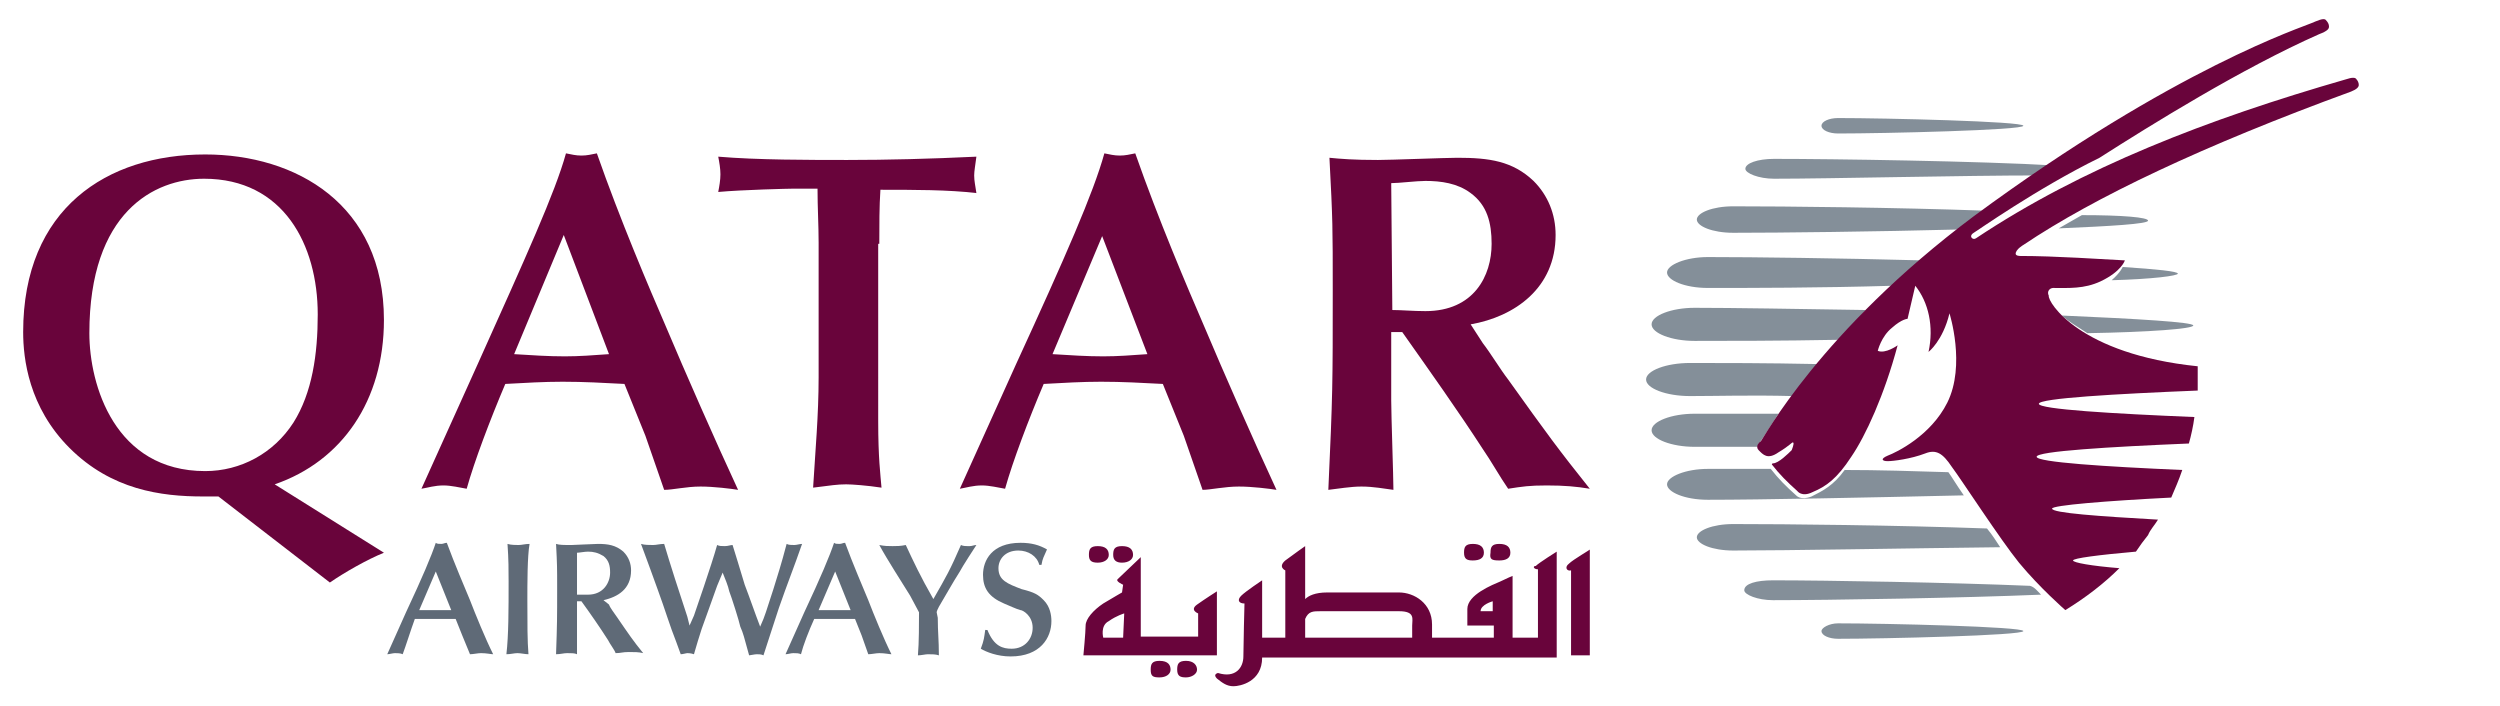 <?xml version="1.0" encoding="utf-8"?>
<!-- Generator: Adobe Illustrator 19.1.0, SVG Export Plug-In . SVG Version: 6.00 Build 0)  -->
<svg version="1.1" id="Layer_1" xmlns="http://www.w3.org/2000/svg" xmlns:xlink="http://www.w3.org/1999/xlink" x="0px" y="0px"
	 width="226.6px" height="64px" viewBox="-390 275 226.6 64" enable-background="new -390 275 226.6 64" xml:space="preserve">
<g>
	<path fill="#5F6A77" d="M-349.1,330.3c-0.5,0-0.9,0-1.4,0c-0.5,0-1,0-1.5,0l1.5-3.5L-349.1,330.3 M-347.4,334.3
		c0.3,0,0.7-0.1,1-0.1c0.5,0,0.9,0.1,1.1,0.1c-0.7-1.4-1.6-3.6-2.1-4.9c-0.5-1.2-1.4-3.3-2.1-5.2c-0.2,0-0.3,0.1-0.5,0.1
		c-0.2,0-0.4,0-0.5-0.1c-0.4,1.2-1.2,3.1-2.7,6.3l-1.7,3.8c0.2,0,0.5-0.1,0.7-0.1c0.2,0,0.5,0,0.7,0.1c0.3-0.8,0.7-2.1,1.1-3.2
		c0.6,0,1.1,0,1.8,0s1.2,0,1.9,0l0.6,1.5L-347.4,334.3z"/>
	<path fill="#5F6A77" d="M-343.9,327.7c0,2.5,0,4.9-0.2,6.6c0.4,0,0.7-0.1,1-0.1s0.7,0.1,1,0.1c-0.1-1.2-0.1-2.8-0.1-4.9
		c0-1.5,0-4,0.2-5.1c-0.4,0-0.7,0.1-1,0.1c-0.2,0-0.7,0-1-0.1C-343.9,325.7-343.9,326.7-343.9,327.7"/>
	<path fill="#5F6A77" d="M-335.3,329.4c1.3-0.3,2.5-1,2.5-2.7c0-0.6-0.2-1.2-0.7-1.7c-0.7-0.6-1.4-0.7-2.3-0.7
		c-0.4,0-2.1,0.1-2.4,0.1c-0.7,0-1.1,0-1.4-0.1c0.1,1.9,0.1,2.1,0.1,4c0,2.8,0,3.2-0.1,6c0.4,0,0.7-0.1,1-0.1c0.4,0,0.7,0,0.9,0.1
		c0-0.4,0-2.2,0-2.7v-2.1h0.4c0.8,1.1,1.7,2.4,2.4,3.5c0.2,0.4,0.6,0.9,0.7,1.2c0.5,0,0.6-0.1,1.2-0.1c0.5,0,0.9,0,1.3,0.1
		c-0.9-1.1-1.3-1.7-2.4-3.3c-0.2-0.3-0.6-0.8-0.7-1.1L-335.3,329.4 M-337.7,325.1c0.2,0,0.7-0.1,1-0.1c0.5,0,0.9,0.1,1.4,0.4
		c0.5,0.4,0.6,0.9,0.6,1.5c0,0.9-0.6,2-2,2c-0.4,0-0.7,0-1,0L-337.7,325.1L-337.7,325.1z"/>
	<path fill="#5F6A77" d="M-327.7,330.9c-0.7-2.1-1.6-4.9-2.1-6.6c-0.4,0-0.7,0.1-1,0.1s-0.8,0-1.1-0.1c0.6,1.6,1.1,3,1.5,4.1
		c0.7,1.9,1.1,3.3,1.7,4.8l0.4,1.1c0.2,0,0.5-0.1,0.6-0.1c0.1,0,0.3,0,0.6,0.1c0.2-0.7,0.5-1.7,0.7-2.3c0.6-1.7,0.7-1.9,1.4-3.9
		l0.5-1.2c0.2,0.5,0.5,1.2,0.6,1.7c0.2,0.5,0.9,2.7,1,3.2c0.3,0.7,0.3,0.8,0.8,2.6c0.1,0,0.5-0.1,0.7-0.1c0.2,0,0.4,0,0.6,0.1
		c0.6-1.8,0.6-1.9,1.4-4.3c0.8-2.3,1.3-3.5,2.1-5.8c-0.2,0-0.5,0.1-0.7,0.1c-0.3,0-0.5,0-0.7-0.1c-0.5,1.9-0.8,2.8-1.2,4.1
		c-0.7,2.1-0.7,2.3-1.2,3.4c-0.5-1.3-0.9-2.5-1.4-3.8c-0.2-0.7-1.1-3.6-1.1-3.6c-0.2,0-0.4,0.1-0.7,0.1s-0.5,0-0.7-0.1
		c-0.5,1.8-2,6.1-2.1,6.4l-0.4,0.9L-327.7,330.9"/>
	<path fill="#5F6A77" d="M-312.9,330.3c-0.5,0-0.9,0-1.4,0s-1,0-1.5,0l1.5-3.5L-312.9,330.3 M-311.3,334.3c0.3,0,0.7-0.1,1-0.1
		c0.5,0,0.9,0.1,1.1,0.1c-0.7-1.4-1.6-3.6-2.1-4.9c-0.5-1.2-1.4-3.3-2.1-5.2c-0.2,0-0.3,0.1-0.5,0.1s-0.4,0-0.5-0.1
		c-0.4,1.2-1.2,3.1-2.7,6.3l-1.7,3.8c0.2,0,0.5-0.1,0.7-0.1c0.3,0,0.5,0,0.7,0.1c0.2-0.8,0.7-2.1,1.2-3.2c0.6,0,1.1,0,1.8,0
		c0.7,0,1.2,0,1.9,0l0.6,1.5L-311.3,334.3z"/>
	<path fill="#5F6A77" d="M-305.1,330.5c0-0.1,0.1-0.3,0.2-0.5c0.6-1,1.2-2.1,1.9-3.2c0.2-0.4,1.3-2.1,1.5-2.4
		c-0.2,0-0.4,0.1-0.6,0.1c-0.4,0-0.6,0-0.8-0.1c-1,2.3-1.3,2.8-2.5,4.9c-1.2-2.1-1.8-3.4-2.5-4.9c-0.5,0.1-0.8,0.1-1.2,0.1
		s-0.7,0-1.2-0.1c0.7,1.3,2,3.3,2.8,4.6l0.8,1.5c0,0.9,0,2.8-0.1,3.9c0.3,0,0.7-0.1,0.9-0.1c0.4,0,0.7,0,1,0.1
		c0-1.4-0.1-2.1-0.1-3.4L-305.1,330.5"/>
	<path fill="#5F6A77" d="M-300.7,332.1c-0.1,0.7-0.1,0.9-0.4,1.7c0.5,0.3,1.5,0.7,2.7,0.7c2.7,0,3.7-1.7,3.7-3.2
		c0-0.5-0.1-1.3-0.7-1.9c-0.5-0.5-0.8-0.7-2-1c-1.3-0.5-2.1-0.8-2.1-1.9c0-0.8,0.6-1.6,1.8-1.6c0.9,0,1.7,0.5,1.9,1.3h0.2
		c0.1-0.6,0.2-0.7,0.5-1.4c-0.7-0.4-1.4-0.6-2.4-0.6c-2.6,0-3.4,1.6-3.4,2.9c0,1.2,0.5,2,1.9,2.6c0.5,0.2,1.1,0.5,1.5,0.6
		c0.2,0,1.1,0.5,1.1,1.6c0,1-0.7,1.9-1.9,1.9c-0.8,0-1.6-0.2-2.2-1.7L-300.7,332.1"/>
	<path fill="#69043B" d="M-381.9,305.2c0-11,5.9-14,10.4-14c7.2,0,10.3,6,10.3,12.3c0,3.6-0.5,7.1-2.2,9.8c-1.8,2.8-4.8,4.4-8,4.4
		C-379.6,317.7-381.9,309.9-381.9,305.2 M-360.1,327.8c1.3-0.9,3.4-2.1,4.9-2.7l-9.9-6.2c6.1-2.1,9.9-7.6,9.9-14.9
		c0-10.5-8-15-16.2-15c-8.9,0-16.5,4.9-16.5,16.1c0,2.4,0.5,6.8,4.2,10.5c3.8,3.8,8.3,4.4,12.1,4.4c0.5,0,0.9,0,1.4,0L-360.1,327.8z
		"/>
	<path fill="#69043B" d="M-334.8,307.1c-1.4,0.1-2.7,0.2-4,0.2c-1.5,0-3-0.1-4.6-0.2l4.5-10.8L-334.8,307.1 M-329.8,319.4
		c0.8,0,2-0.3,3.3-0.3c1.2,0,2.8,0.2,3.4,0.3c-2-4.3-4.9-10.9-6.5-14.7c-1.6-3.7-4.2-9.8-6.3-15.8c-0.5,0.1-0.9,0.2-1.4,0.2
		s-0.9-0.1-1.4-0.2c-1,3.6-3.6,9.3-8,19.1l-5.1,11.3c0.6-0.1,1.2-0.3,2-0.3c0.7,0,1.5,0.2,2.1,0.3c0.7-2.5,2.1-6.2,3.5-9.5
		c1.8-0.1,3.5-0.2,5.2-0.2c1.9,0,3.7,0.1,5.6,0.2l1.9,4.7L-329.8,319.4z"/>
	<path fill="#69043B" d="M-310.3,297.1c0-1.7,0-3.4,0.1-4.9c3,0,6.2,0,8.7,0.3c-0.1-0.7-0.2-1.1-0.2-1.6c0-0.4,0.1-0.9,0.2-1.7
		c-4.2,0.2-8.1,0.3-11.7,0.3c-3.4,0-8.2,0-11.7-0.3c0.1,0.5,0.2,1.1,0.2,1.6c0,0.5-0.1,1.1-0.2,1.6c2.2-0.2,6.4-0.3,6.8-0.3h2.2
		c0,1.7,0.1,3.3,0.1,4.9v12.2c0,3.4-0.3,6.7-0.5,10c1.6-0.2,2.2-0.3,3-0.3c0.5,0,1.9,0.1,3.2,0.3c-0.1-1.2-0.3-2.7-0.3-6V297.1"/>
	<path fill="#69043B" d="M-286,307.1c-1.4,0.1-2.7,0.2-4,0.2c-1.5,0-3-0.1-4.6-0.2l4.5-10.7L-286,307.1 M-281,319.4
		c0.7,0,2-0.3,3.3-0.3c1.2,0,2.8,0.2,3.4,0.3c-2-4.3-4.9-10.9-6.5-14.7c-1.6-3.7-4.2-9.8-6.3-15.8c-0.5,0.1-0.9,0.2-1.4,0.2
		c-0.5,0-0.9-0.1-1.4-0.2c-1,3.6-3.5,9.3-8,19.1l-5.1,11.3c0.6-0.1,1.2-0.3,2-0.3c0.7,0,1.5,0.2,2.1,0.3c0.7-2.5,2.1-6.2,3.5-9.5
		c1.8-0.1,3.5-0.2,5.2-0.2c1.9,0,3.7,0.1,5.6,0.2l1.9,4.7L-281,319.4z"/>
	<path fill="#69043B" d="M-256.7,304.4c4-0.7,7.7-3.3,7.7-8.1c0-1.9-0.7-3.6-2-4.9c-1.9-1.8-4-2.1-6.9-2.1c-1,0-6.1,0.2-7.2,0.2
		c-2.2,0-3.4-0.1-4.4-0.2c0.3,5.7,0.3,6.3,0.3,12c0,8.5,0,9.4-0.4,18.1c0.9-0.1,2-0.3,3-0.3c1.1,0,2.1,0.2,2.9,0.3
		c0-1.1-0.2-6.8-0.2-8.1v-6.2h1c2.4,3.4,5.1,7.2,7.3,10.6c0.7,1,1.6,2.6,2.3,3.6c1.3-0.2,1.9-0.3,3.5-0.3c1.6,0,2.7,0.1,3.9,0.3
		c-2.8-3.5-3.9-5-7.4-9.9c-0.7-0.9-1.6-2.4-2.3-3.3L-256.7,304.4 M-263.9,291.6c0.7,0,2.3-0.2,3.1-0.2c1.4,0,2.9,0.2,4.1,1.1
		c1.5,1.1,1.9,2.7,1.9,4.6c0,2.9-1.6,6.1-6,6.1c-1.1,0-2.2-0.1-3-0.1L-263.9,291.6L-263.9,291.6z"/>
	<path fill="#848F99" d="M-191.2,304.5c0,0.3-3.9,0.6-9.6,0.7c-0.9-0.6-1.8-1.1-2.3-1.6C-196.2,303.9-191.2,304.2-191.2,304.5"/>
	<path fill="#848F99" d="M-195.3,295c0,0.3-3.4,0.5-8.1,0.7c0.7-0.4,1.4-0.8,2.1-1.2C-197.6,294.5-195.3,294.7-195.3,295"/>
	<path fill="#848F99" d="M-230.7,315.5c-2.2,0-4.1,0-5.7,0c-2.1,0-3.9-0.7-3.9-1.5c0-0.8,1.8-1.5,3.9-1.5c1.9,0,4.5,0,7.6,0
		c-1.1,1.7-1.7,2.7-1.8,2.7C-230.6,315.4-230.6,315.4-230.7,315.5"/>
	<path fill="#848F99" d="M-229.5,317.5c0.7,0.9,1.4,1.6,2.3,2.4c0,0,0.4,0.5,1.4,0.1c1-0.5,2-1,3-2.4c3,0,6.3,0.1,9.4,0.2
		c0.3,0.4,0.7,1.1,1.4,2.1c-8.8,0.2-18.4,0.4-23.2,0.4c-2.1,0-3.7-0.7-3.7-1.4c0-0.7,1.7-1.4,3.7-1.4
		C-233.7,317.5-231.7,317.5-229.5,317.5C-229.6,317.5-229.5,317.5-229.5,317.5"/>
	<path fill="#848F99" d="M-232.9,324.9c-1.9,0-3.3-0.6-3.3-1.2s1.4-1.2,3.3-1.2c4.8,0,14.7,0.1,23,0.4c0.5,0.6,0.8,1.1,1.2,1.7
		C-217.3,324.7-227.9,324.9-232.9,324.9"/>
	<path fill="#848F99" d="M-205,328.9c-7.1,0.3-19.2,0.5-24.3,0.5c-1.4,0-2.6-0.5-2.6-0.9c0-0.6,1.1-0.9,2.6-0.9
		c4.9,0,16.2,0.2,23.3,0.5C-205.6,328.2-205.3,328.6-205,328.9"/>
	<path fill="#848F99" d="M-223.4,331.5c4.2,0,16.8,0.3,16.8,0.7s-12.7,0.7-16.8,0.7c-0.8,0-1.5-0.3-1.5-0.7
		C-224.9,331.9-224.2,331.5-223.4,331.5"/>
	<path fill="#848F99" d="M-223.4,305.8c-5.2,0.1-10,0.1-13,0.1c-2.1,0-3.9-0.7-3.9-1.5c0-0.8,1.8-1.5,3.9-1.5
		c3.5,0,9.2,0.1,15.5,0.2C-221.7,304.1-222.6,305-223.4,305.8"/>
	<path fill="#848F99" d="M-197.6,299.2c3.1,0.2,5,0.4,5,0.6c0,0.2-2.3,0.5-6,0.6C-197.8,299.7-197.6,299.2-197.6,299.2"/>
	<path fill="#848F99" d="M-235.2,301.1c-2.1,0-3.7-0.7-3.7-1.4c0-0.7,1.7-1.4,3.7-1.4c4.2,0,11.8,0.1,19.4,0.3
		c-0.9,0.8-1.9,1.6-2.6,2.3C-225.1,301.1-231.4,301.1-235.2,301.1"/>
	<path fill="#848F99" d="M-212.4,295.8c-7.7,0.2-16.2,0.3-20.5,0.3c-1.9,0-3.3-0.6-3.3-1.2s1.4-1.2,3.3-1.2c4.8,0,14.6,0.1,23,0.4
		c-0.5,0.3-0.8,0.6-1.3,0.9C-211.5,295.3-212,295.6-212.4,295.8"/>
	<path fill="#848F99" d="M-229.2,291.2c-1.4,0-2.6-0.5-2.6-0.9c0-0.5,1.1-0.9,2.6-0.9c5.3,0,18.7,0.2,25.5,0.6
		c-0.5,0.3-0.8,0.6-1.3,0.9C-212.1,290.9-224.2,291.2-229.2,291.2"/>
	<path fill="#848F99" d="M-236.8,310.9c-2.2,0-4-0.7-4-1.5s1.8-1.5,4-1.5c2.8,0,6.9,0,11.6,0.1c-0.9,1-1.7,2-2.3,2.9
		C-231.2,310.8-234.4,310.9-236.8,310.9"/>
	<path fill="#848F99" d="M-224.9,286.4c0-0.4,0.7-0.7,1.5-0.7c4.2,0,16.8,0.3,16.8,0.7c0,0.4-12.7,0.7-16.8,0.7
		C-224.2,287.1-224.9,286.8-224.9,286.4"/>
	<path fill="#69043B" d="M-190.8,308.2c0,0.7,0,1.5,0,2.2c-7.4,0.3-14.4,0.7-14.4,1.2c0,0.5,6.8,0.9,14.1,1.2
		c-0.1,0.8-0.3,1.7-0.5,2.4c-7.2,0.3-13.8,0.7-13.8,1.2c0,0.5,6.3,0.9,13.2,1.2c-0.3,0.9-0.7,1.8-1,2.5c-5.9,0.3-10.8,0.7-10.8,1
		c0,0.4,4.3,0.7,9.6,1c-0.3,0.5-0.7,0.9-0.9,1.4c-0.4,0.5-0.7,0.9-1.1,1.5c-3.4,0.3-5.7,0.6-5.7,0.8s1.7,0.5,4.2,0.7
		c-1.4,1.4-3.1,2.7-4.9,3.8c0,0-2.3-2-4.2-4.3c-1.7-2.1-5.2-7.5-6.1-8.7c-0.8-1.2-1.4-1.6-2.4-1.2c-1.3,0.5-2.9,0.7-3.4,0.7
		s-0.7-0.2,0-0.5c0.8-0.3,3.9-1.8,5.4-4.8c1.7-3.4,0.2-8.1,0.2-8.1c-0.6,2.5-1.9,3.5-1.9,3.5c0.5-2.3,0-4.5-1.2-6l-0.7,3
		c0,0-0.5,0-1.4,0.8c-1,0.8-1.3,2.1-1.3,2.1c0.7,0.3,1.8-0.5,1.8-0.5c-1.2,4.5-2.9,8.2-4.2,10.1c-1.3,2-2.3,2.7-3.5,3.2
		c-1,0.5-1.4-0.1-1.4-0.1c-0.9-0.8-1.6-1.5-2.3-2.4c0,0,0-0.1,0.1-0.1c0.5,0,1.4-0.9,1.7-1.2c0.2-0.5,0.2-0.7,0.1-0.7
		s-0.3,0.3-1.3,0.9c-1,0.7-1.4,0.2-1.8-0.2c-0.3-0.3,0-0.7,0.2-0.8c0.2-0.2,5.4-10,19.3-20.4c18.3-13.5,30-17.2,30.6-17.5
		c0.5-0.2,1.1-0.5,1.3-0.3c0.2,0.2,0.3,0.4,0.3,0.6c0,0.2-0.1,0.4-0.9,0.7c-7,3.1-15.2,8.2-19.9,11.2c-5.7,2.8-11.2,6.7-11.4,6.8
		c-0.5,0.3-0.1,0.7,0.2,0.5c9.6-6.4,21-10.8,33.5-14.4c0.6-0.2,0.9-0.2,1,0c0.1,0.1,0.2,0.3,0.2,0.5c0,0.2-0.2,0.4-0.7,0.6
		c-13.4,4.9-23.3,9.6-29.7,13.9c0,0-0.7,0.4-0.7,0.8c0,0.2,0.4,0.2,0.4,0.2c3.2,0,7.5,0.3,9.5,0.4c0,0-0.3,1-2.2,1.9
		c-1.5,0.7-2.9,0.6-4.3,0.6c-0.3,0-0.6,0.3-0.4,0.7C-204.4,302.4-201.5,307.1-190.8,308.2"/>
	<path fill="#69043B" d="M-288.2,332.8h-1.8c0,0-0.3-1.1,0.5-1.5c0.7-0.5,1.4-0.7,1.4-0.7L-288.2,332.8 M-279.7,328.6
		c0,0-1.1,0.7-1.8,1.2s0.1,0.8,0.1,0.8v2.1h-5.2v-7.2c0,0-1.9,1.8-2.1,2s0.5,0.5,0.5,0.5l-0.1,0.7c0,0-0.7,0.4-1.7,1
		c-0.9,0.6-1.6,1.4-1.6,2c0,0.6-0.2,2.7-0.2,2.7h12.1L-279.7,328.6L-279.7,328.6z M-290.5,326c0.6,0,1-0.3,1-0.7
		c0-0.5-0.3-0.8-1-0.8c-0.7,0-0.8,0.3-0.8,0.8C-291.3,325.8-291.1,326-290.5,326 M-288.3,326c0.6,0,1-0.3,1-0.7c0-0.5-0.3-0.8-1-0.8
		c-0.7,0-0.8,0.3-0.8,0.8C-289.1,325.8-288.8,326-288.3,326 M-284.9,334.9c-0.7,0-0.8,0.3-0.8,0.8c0,0.6,0.2,0.7,0.8,0.7
		c0.6,0,1-0.3,1-0.7C-283.9,335.3-284.1,334.9-284.9,334.9 M-282.5,334.9c-0.7,0-0.8,0.3-0.8,0.8c0,0.6,0.3,0.7,0.8,0.7s1-0.3,1-0.7
		C-281.5,335.3-281.8,334.9-282.5,334.9 M-256.5,325.8c0.6,0,1-0.2,1-0.7c0-0.5-0.3-0.8-1-0.8c-0.7,0-0.8,0.3-0.8,0.8
		C-257.3,325.7-257,325.8-256.5,325.8 M-254.1,325.8c0.6,0,1-0.2,1-0.7c0-0.5-0.3-0.8-1-0.8c-0.7,0-0.8,0.3-0.8,0.8
		C-255,325.7-254.8,325.8-254.1,325.8 M-247.8,326.1c-0.4,0.3-0.2,0.7,0.2,0.6v7.7h1.7v-9.6C-245.8,324.8-247.4,325.7-247.8,326.1
		 M-254.7,330.4h-1.1c0-0.6,1.1-0.9,1.1-0.9V330.4z M-262,331.7c0,0.3,0,0.7,0,1.1h-9.7v-1.7c0.3-0.7,0.7-0.7,1.4-0.7h7.1
		C-261.7,330.4-262,331.1-262,331.7 M-250.6,326.6v6.2h-2.3v-5.6c0,0-0.5,0.2-1.1,0.5c-0.7,0.3-3,1.2-3,2.5v1.5h2.4v1.1h-5.6
		c0-0.3,0-0.7,0-1.2c0-1.9-1.6-2.9-3-2.9h-6.5c-1.1,0-1.7,0.3-2,0.6v-4.8c0,0-1,0.7-1.8,1.3c-0.7,0.6,0,0.9,0,0.9v6.1h-2.1v-5.2
		c0,0-1.5,1-1.9,1.4s-0.2,0.7,0.3,0.7c0,0-0.1,3.8-0.1,4.8s-0.7,2-2.3,1.5c0,0-0.5,0.1-0.1,0.5c0.5,0.4,0.9,0.7,1.5,0.7
		c0.6,0,2.6-0.4,2.6-2.6h26.7v-9.6c0,0-1.6,1-1.9,1.3C-251.1,326.3-251,326.6-250.6,326.6"/>
</g>
</svg>
